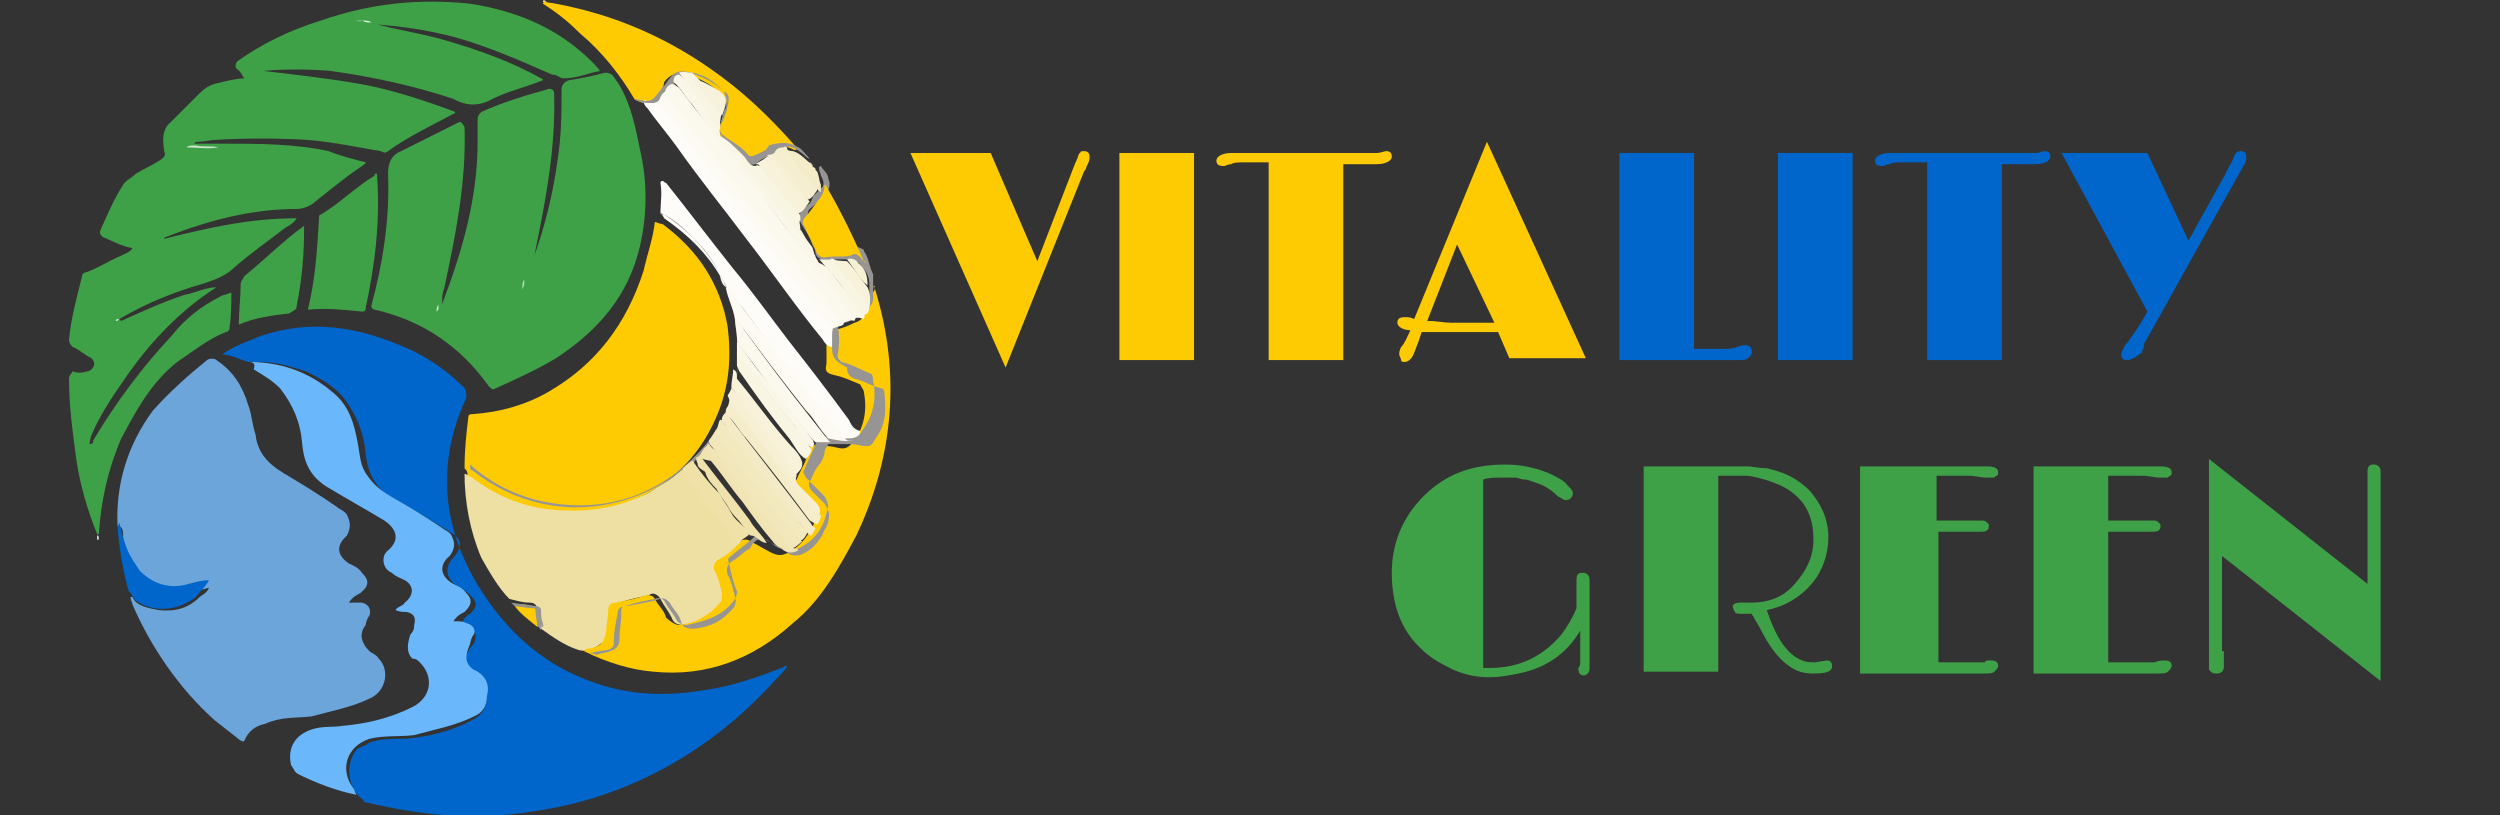 <?xml version="1.0" encoding="utf-8"?>
<!-- Generator: Adobe Illustrator 24.1.1, SVG Export Plug-In . SVG Version: 6.00 Build 0)  -->
<svg version="1.1" id="Layer_2_1_" xmlns="http://www.w3.org/2000/svg" xmlns:xlink="http://www.w3.org/1999/xlink" x="0px" y="0px"
	 viewBox="0 0 134 43.7" style="enable-background:new 0 0 134 43.7;" xml:space="preserve">
<rect x="0" y="0" width="134" height="43.7" fill="#333333" stroke="none"/>
<style type="text/css">
	.st0{fill:#3FA147;}
	.st1{fill:#0066CB;}
	.st2{fill:#6CA5D9;}
	.st3{fill:#FECB03;}
	.st4{fill:#EEDFA3;}
	.st5{fill:#6AB7FC;}
	.st6{fill:#FDFCF9;}
	.st7{fill:#969594;}
	.st8{fill:#FDCB06;}
	.st9{fill:#989693;}
	.st10{fill:#CEE6D0;}
	.st11{fill:#F4F9F5;}
	.st12{fill:#C3E1C5;}
	.st13{fill:#D4EAD6;}
	.st14{fill:#AEACA5;}
	.st15{fill:#A5A39F;}
	.st16{fill:#D0E8D2;}
	.st17{fill:#CDE7CF;}
	.st18{fill:#AAA8A1;}
	.st19{fill:#C9AF4C;}
	.st20{fill:#FEE580;}
	.st21{fill:#A3D2A7;}
	.st22{fill:#EFE1A8;}
	.st23{fill:#FCFAF3;}
	.st24{fill:#FBF8ED;}
	.st25{fill:#FAF7E9;}
	.st26{fill:#F3E9BF;}
	.st27{fill:#F1E4B2;}
	.st28{fill:#F2E7BA;}
	.st29{fill:#F6EED0;}
	.st30{fill:#F8F2DB;}
	.st31{fill:#F9F5E3;}
	.st32{fill:#F5ECCA;}
	.st33{fill:#F4EAC6;}
	.st34{fill:#EFE2AC;}
	.st35{fill:#F7F0D5;}
	.st36{fill:#F4ECC9;}
	.st37{fill:#F6F0D5;}
	.st38{fill:#F1E5B6;}
	.st39{fill:#F7F2DB;}
	.st40{fill:none;}
</style>
<g>
	<path class="st0" d="M19.8,1.2c1.4,0.4,2.9,0.6,4.2,1c1.7,0.5,3.4,1.1,5,2c0,0,0.1,0,0.1,0.1c-1,0.4-1.9,0.6-2.7,1
		c-0.7,0.4-1.4,0.4-2.1,0c-2.1-0.7-4.4-1.2-6.6-1.5c-1.2-0.1-2.4-0.1-3.6,0c1.7,0.2,3.5,0.4,5.2,0.7C21,4.8,22.8,5.4,24.4,6
		c0,0.1-0.1,0.1-0.1,0.1c-1.1,0.6-2.4,1.2-3.5,2c-0.1,0.1-0.2,0.1-0.4,0c-1.2-0.2-2.6-0.5-3.9-0.6c-1.6-0.1-3.4-0.1-5,0
		c-0.2,0-0.6,0.1-0.9,0.1c-0.1,0-0.1,0-0.2,0.1c0.5,0,1,0,1.5,0c1.9,0,3.9,0,5.7,0.4c0.5,0.2,1.2,0.4,2,0.6c0,0.1-0.1,0.1-0.2,0.2
		c-0.9,0.6-1.6,1.2-2.5,1.9c-0.2,0.2-0.6,0.4-1,0.4c-2.4,0-4.7,0.6-7,1.5c0,0-0.1,0-0.1,0.1c2.4-0.6,4.6-1.1,7.1-1.1
		c-0.1,0.2-0.4,0.4-0.6,0.5c-0.9,0.7-1.9,1.4-2.7,2.1c-0.5,0.5-1.1,0.7-1.7,0.9c-1.4,0.4-3,1-4.5,1.9c0,0.1,0,0,0.1,0.1
		c1.1-0.5,2.2-1,3.4-1.4c0.6-0.1,1.1-0.4,1.7-0.4c-1.9,1.2-3.5,2.9-4.7,4.6c-0.7,1-1.4,2-1.9,3.1c-0.1,0.2-0.2,0.5-0.2,0.7
		C5,23.8,5,23.7,5,23.6c1.2-2,2.6-3.9,4.2-5.6c0.7-0.9,1.6-1.6,2.6-2.1c0.1-0.1,0.4-0.1,0.5-0.2h0.1c0,0.6,0,1.2-0.1,1.9
		c0,0.1-0.1,0.2-0.2,0.2c-1,0.4-1.7,1-2.6,1.6c-1.4,1.1-2.2,2.6-3,4.1c-0.7,1.6-1.1,3.4-1.2,5.1c0,0,0,0.1-0.1,0
		c-0.5-1.2-0.9-2.6-1.1-3.9c-0.2-1.5-0.4-2.9-0.4-4.4c0-0.2,0.1-0.2,0.2-0.4c0.2,0.1,0.5,0.1,0.8,0c0.1,0,0.2-0.1,0.2-0.1
		c0.2-0.2,0.2-0.4,0-0.6c-0.4-0.2-0.7-0.5-1-0.6c-0.1-0.1-0.2-0.2-0.2-0.4c0.1-1.1,0.4-2.2,0.7-3.4c0-0.1,0.1-0.2,0.2-0.2
		c0.6-0.2,1.2-0.6,1.9-0.9c0.2-0.1,0.5-0.2,0.6-0.4c-0.6-0.1-1.1-0.4-1.6-0.6c-0.1-0.1-0.2-0.2-0.1-0.4c0.4-0.9,0.7-1.6,1.2-2.4
		c0.1-0.2,0.5-0.4,0.7-0.6c0.5-0.3,1-0.5,1.4-0.8c0.1-0.1,0.2-0.2,0.1-0.4C8.7,7.4,8.7,6.9,9.2,6.5c0.5-0.5,1-1,1.5-1.5
		c0.4-0.4,0.7-0.5,1.2-0.6c0.4-0.1,0.9-0.2,1.2-0.2c-0.1-0.1-0.2-0.4-0.4-0.5c-0.1-0.1-0.1-0.2,0-0.4c1.4-1,2.9-1.7,4.5-2.2
		c2.6-0.9,5.2-1.2,8-0.9c2.6,0.4,5,1.4,6.9,3.5c0,0,0,0.1,0.1,0.1c-0.7,0.1-1.2,0.4-2,0.4C30,4.2,29.9,4,29.6,4
		c-1.6-0.7-3.4-1.5-5.2-2c-1.5-0.4-2.9-0.6-4.4-0.7c-0.1,0-0.4,0-0.5,0s-0.2,0-0.4-0.1l0,0c0.1,0,0.1,0,0.2,0
		C19.5,1.2,19.7,1.2,19.8,1.2z"/>
	<path class="st1" d="M13.3,19.4c-0.4-0.1-0.9-0.4-1.4-0.4c0.7-0.5,1.4-0.7,2.1-1c2.7-0.9,5.2-0.5,7.9,0.7c1.1,0.5,2.1,1.2,3,2.1
		C25,21,25,21.1,25,21.3c-1.9,4.1-1.1,8,1.6,11.5c1.2,1.5,2.6,2.7,4.5,3.5c2.1,0.9,4.2,1.1,6.6,0.7c1.5-0.2,2.9-0.7,4.2-1.2
		c0.1,0,0.1-0.1,0.2-0.1c0,0,0,0,0.1,0c-0.1,0.2-0.4,0.5-0.6,0.7c-3.5,3.9-8,6.4-13.1,7.1c-3,0.5-6,0.2-8.9-0.5
		c-0.1,0-0.1,0-0.1-0.1c-0.9-0.6-1-2-0.4-2.7c0.2-0.2,0.5-0.2,0.7-0.4c0.6-0.2,1.2-0.2,1.9-0.2c1.2-0.1,2.5-0.4,3.6-1
		c0.9-0.4,1-1.4,0.4-2.1c-0.1-0.1-0.2-0.2-0.5-0.4c-0.4-0.2-0.5-0.6-0.2-1c0.1-0.2,0.2-0.4,0.4-0.6c0.2-0.5,0.1-0.7-0.4-0.7h0
		c-0.1,0-0.4,0-0.4-0.1c-0.1-0.1,0.1-0.2,0.2-0.4C25,33,25,33,25.2,32.9c0.4-0.4,0.4-0.6,0-1c-0.2-0.2-0.5-0.4-0.7-0.5
		c-0.6-0.4-0.7-1-0.2-1.5c0.5-0.6,0.5-1-0.2-1.4c-1-0.6-1.9-1.2-2.9-1.7s-1.5-1.4-1.6-2.5s-0.5-2.1-1.2-3c-0.5-0.6-1.2-1-2-1.4
		c-0.7-0.2-1.5-0.5-2.4-0.5C13.6,19.4,13.4,19.4,13.3,19.4z"/>
	<path class="st2" d="M6.3,28.2C6.2,26,6.8,23.9,8.2,22c0.9-1,1.9-1.9,2.9-2.7c0.1-0.1,0.4-0.1,0.5,0c0.9,0.6,1.4,1.4,1.7,2.4
		c0.2,0.5,0.2,1,0.4,1.6c0.1,0.9,0.6,1.5,1.4,2c1,0.6,2,1.2,3,1.9c0.1,0.1,0.4,0.2,0.5,0.4c0.2,0.4,0.2,0.7,0,1.1l-0.1,0.1
		c-0.5,0.5-0.4,1,0.2,1.4c0.2,0.1,0.5,0.2,0.7,0.5c0.4,0.4,0.4,0.7-0.1,1.1c-0.2,0.1-0.4,0.2-0.6,0.5c0.2,0,0.5,0,0.7,0
		c0.4,0.1,0.5,0.4,0.4,0.7c-0.1,0.1-0.2,0.4-0.2,0.5c-0.4,0.5-0.2,1,0.2,1.4c0.1,0.1,0.4,0.2,0.5,0.4c0.6,0.6,0.4,1.7-0.4,2.1
		c-1,0.5-2.1,0.7-3.2,1c-0.9,0.1-1.6,0-2.5,0.4c-0.5,0.1-0.9,0.4-1.1,0.9c-0.1,0.1-0.1,0-0.2,0c-0.5-0.4-0.9-0.7-1.4-1.1
		c-1.9-1.7-3.4-3.9-4.4-6.2C7.1,32.3,7,32.2,7,32c0.1,0,0.1,0,0.1,0c0.2,0.5,0.9,0.6,1.4,0.7c0.9,0.1,1.6-0.1,2.2-0.7
		c0.1-0.1,0.4-0.2,0.5-0.5c-0.4,0.1-0.6,0.2-1,0.2c-1.2,0.2-2.1-0.2-2.9-1.2c-0.4-0.5-0.6-1.1-0.7-1.7C6.6,28.5,6.6,28.2,6.3,28.2z"
		/>
	<path class="st0" d="M28.1,15.1c1-2.4,1.6-4.7,1.9-7.4c0.1-1,0.1-1.9,0.1-2.9c0-0.2,0.1-0.4,0.4-0.5c0.6-0.1,1.2-0.2,1.9-0.4
		c0.2,0,0.2,0,0.4,0.1c0.9,1.1,1.2,2.5,1.5,4c0.4,1.7,0.4,3.5,0,5.2c-0.6,2.6-2.2,4.5-4.5,6c-1,0.6-2.1,1.1-3.2,1.6
		c-0.2,0.1-0.2,0.1-0.4-0.1c-1.5-2.1-3.5-3.5-6.1-4.1c-0.1,0-0.2-0.1-0.2-0.2c0.6-2.2,1-4.6,0.9-7.1c0-0.6,0.2-1,0.7-1.2
		c1-0.5,2-1,3-1.5c0.2-0.1,0.2-0.1,0.4,0.2c0.1,3-0.5,5.9-1.1,8.7c-0.1,0.2-0.1,0.5-0.1,0.7v0.1l0,0c1.1-2.9,1.9-5.7,1.9-8.7
		c0-0.4,0-0.7,0-1.2c0-0.1,0-0.2,0.2-0.4c1.1-0.5,2.4-0.9,3.5-1.2c0.2-0.1,0.4,0,0.4,0.2c0.1,3-0.5,6-1.1,8.9
		c-0.1,0.4-0.2,0.7-0.2,1C28.1,15.1,28.1,15.1,28.1,15.1C28.1,15.3,28,15.3,28.1,15.1C28.1,15.3,28.1,15.3,28.1,15.1z"/>
	<path class="st3" d="M24.9,25.1c0-1,0.1-1.9,0.2-2.7c0-0.2,0.1-0.2,0.2-0.2c1.5-0.1,2.9-0.5,4.1-1.2c2.6-1.5,4.2-3.7,5.1-6.5
		c0.2-0.9,0.5-1.7,0.6-2.6c0.1,0,0.2,0.1,0.4,0.1c1.9,1.4,3.1,3.2,3.5,5.5c0.2,1.6,0.1,3.1-0.5,4.6c-1.2,3-3.5,4.7-6.7,5.4
		c-2.5,0.5-4.7-0.2-6.9-1.7C25.2,25.4,25,25.2,24.9,25.1z"/>
	<path class="st4" d="M30.9,34.8c-0.6-0.2-1.2-0.6-1.9-1.1c-0.1-0.1-0.1-0.2-0.1-0.4s-0.1-0.4-0.1-0.6c0-0.2-0.1-0.4-0.4-0.4
		c-0.4,0-0.7-0.1-1.1-0.2c-0.6-0.6-1.1-1.5-1.5-2.2c-0.6-1.4-0.9-3-0.9-4.5c0.1,0,0.2,0.1,0.4,0.2c1.2,0.9,2.5,1.5,4.1,1.7
		c1.9,0.2,3.6,0,5.4-0.9c0.6-0.4,1.2-0.7,1.7-1.2c0,0,0.1-0.1,0.2-0.1c0.9,1.4,2,2.6,2.9,3.9c0.1,0.1,0.1,0.1,0.1,0.2
		c-0.2,0.4-0.5,0.5-0.9,0.7c-0.4,0.4-0.4,0.4-0.2,0.9c0.1,0.4,0.2,0.7,0.4,1c0.1,0.2,0,0.5-0.1,0.6c-0.6,0.7-1.4,1-2.2,1.1
		c-0.4,0-0.6-0.1-0.7-0.4c-0.2-0.4-0.4-0.6-0.6-1c-0.1-0.2-0.4-0.4-0.6-0.2c-0.5,0.1-1,0.2-1.6,0.4c-0.2,0-0.4,0.2-0.5,0.5
		c0,0.4-0.1,0.9-0.1,1.2c0,0.2-0.1,0.4-0.4,0.5C31.8,34.8,31.4,35,30.9,34.8z"/>
	<path class="st3" d="M46.9,15.5c1.4,4.5,1,9-1,13.2c-0.9,1.7-1.9,3.5-3.4,4.7c-2.1,1.9-4.6,2.9-7.5,2.6c-1.2-0.1-2.5-0.5-3.7-1.1
		c0.1-0.2,0.4-0.1,0.5-0.2c0.5-0.1,0.6-0.4,0.7-0.9c0-0.4,0.1-0.7,0.1-1.1c0-0.2,0.1-0.4,0.4-0.4c0.5-0.1,1.1-0.2,1.6-0.4
		c0.2,0,0.4,0,0.5,0.2c0.2,0.4,0.5,0.6,0.6,1c0.2,0.2,0.5,0.4,0.7,0.4c0.9-0.1,1.6-0.5,2.2-1.2c0.1-0.1,0.1-0.4,0.1-0.5
		c-0.1-0.4-0.2-0.9-0.4-1.2c-0.1-0.2,0-0.5,0.2-0.6c0.4-0.2,0.9-0.6,1.2-1c0.1-0.1,0.4-0.1,0.5,0c0.4,0.2,0.7,0.4,1.1,0.6
		c0.4,0.2,0.6,0.2,1,0c0.7-0.4,1.1-1,1.4-1.7c0.1-0.4,0.1-0.7-0.2-1c-0.2-0.2-0.5-0.5-0.7-0.7c-0.1-0.1-0.2-0.4-0.1-0.5
		c0.2-0.5,0.5-0.9,0.6-1.4c0.1-0.4,0.2-0.5,0.6-0.4c0.4,0,0.6,0,1,0.1s0.6,0,0.9-0.4c0.5-0.7,0.7-1.6,0.5-2.6c0-0.1-0.1-0.2-0.2-0.4
		c-0.5-0.2-0.9-0.4-1.4-0.5c-0.4-0.1-0.5-0.2-0.4-0.6c0-0.4,0-0.9,0-1.2s0-0.5,0.4-0.6s0.7-0.2,1.1-0.4c0.4-0.1,0.6-0.4,0.6-0.9
		C46.7,16,46.7,15.8,46.9,15.5C46.7,15.5,46.9,15.5,46.9,15.5z"/>
	<path class="st5" d="M13.3,19.4c1.7,0,3.2,0.5,4.5,1.6c0.9,0.7,1.2,1.7,1.4,2.9c0.1,0.5,0.1,1.1,0.5,1.6c0.4,0.6,0.9,0.9,1.4,1.2
		c0.9,0.5,1.7,1,2.6,1.6c0.1,0.1,0.4,0.2,0.5,0.4c0.2,0.4,0.2,0.7-0.1,1.1c-0.6,0.5-0.5,1.1,0.2,1.5c0.2,0.1,0.5,0.2,0.7,0.5
		c0.4,0.4,0.2,0.7-0.1,1c-0.2,0.1-0.4,0.2-0.6,0.5c0.4,0,0.5,0,0.7,0.1c0.4,0.1,0.5,0.4,0.4,0.6c-0.1,0.1-0.2,0.4-0.2,0.5
		c-0.2,0.5-0.4,1,0.2,1.4c0.5,0.2,0.9,0.7,0.7,1.4c0,0.5-0.2,0.9-0.7,1.1c-1,0.5-2.1,0.7-3.2,1c-0.7,0.1-1.6,0-2.4,0.2
		c-1.2,0.4-1.6,1.6-0.9,2.6c0.1,0.1,0.1,0.2,0.2,0.4c-1-0.2-2.1-0.6-3.1-1.1c-0.2-0.1-0.2-0.2-0.4-0.5c-0.2-0.9,0.2-1.6,1.1-1.9
		c0.6-0.2,1.1-0.1,1.7-0.2c1.2-0.1,2.5-0.4,3.7-1c1-0.5,1.2-1.6,0.4-2.4c-0.1-0.1-0.2-0.2-0.4-0.2C21.8,35,21.8,34.6,22,34
		c0.1-0.1,0.2-0.2,0.2-0.5c0.1-0.4,0-0.6-0.4-0.7c-0.2,0-0.4,0-0.6-0.1c0.1-0.2,0.4-0.2,0.5-0.4c0.5-0.4,0.5-0.9,0-1.2
		c-0.2-0.1-0.5-0.2-0.7-0.4c-0.5-0.2-0.6-0.9-0.2-1.2c0.7-0.6,0.4-1.2-0.2-1.6c-1-0.6-1.9-1.1-2.9-1.7c-0.9-0.5-1.4-1.2-1.5-2.4
		s-0.5-2.1-1.2-3c-0.4-0.4-0.9-0.7-1.4-1C13.7,19.5,13.6,19.4,13.3,19.4z"/>
	<path class="st3" d="M34,5.3c-0.7-1.2-1.7-2.5-2.9-3.5c-0.6-0.6-1.2-1.1-2-1.6c0,0,0-0.1,0.1-0.1c3.2,0.5,6.2,1.7,8.9,3.6
		c1.6,1.1,3.1,2.5,4.5,4.1c0.1,0.1,0.1,0.1,0.1,0.2c-0.1,0.1-0.2,0-0.2,0c-0.4-0.2-0.6-0.1-1,0c-0.2,0.2-0.6,0.4-0.9,0.5
		c-0.2,0.1-0.4,0.1-0.6,0c-0.4-0.4-0.9-0.7-1.4-1c-0.2-0.1-0.2-0.4-0.1-0.5c0.1-0.4,0.2-0.6,0.4-1C39,5.7,39,5.3,38.6,5
		c-0.5-0.5-1.2-0.9-2-1c-0.4-0.1-0.7,0-1,0.4c0,0.1-0.1,0.4-0.2,0.6C35,5.5,34.6,5.7,34,5.3C34.1,5.3,34.1,5.3,34,5.3z"/>
	<path class="st0" d="M20.2,9.3c0.2,2.5-0.1,4.9-0.6,7.2c0,0.1,0,0.2-0.2,0.2c-1-0.1-1.9-0.2-2.9-0.1c0.4-1.6,0.5-3.2,0.6-4.9
		c0-0.1,0-0.2,0.1-0.2c1-0.6,1.9-1.5,2.9-2.1C20,9.3,20.2,9.3,20.2,9.3z"/>
	<path class="st6" d="M35.4,11.4c0-0.5,0.1-1,0-1.6c0-0.1,0.1-0.1,0.1-0.1c0.1,0,0.1,0.1,0.2,0.1c1.2,1.5,2.4,3.1,3.6,4.6
		c1,1.2,2,2.6,3,3.9c1.1,1.4,2.1,2.7,3.2,4.2c0.1,0.2,0.2,0.5,0.6,0.6c0,0.2-0.1,0.4-0.4,0.5c-0.2,0.1-0.5,0-0.7-0.2
		c-1.7-2.2-3.5-4.6-5.2-6.9c-0.4-0.4-0.6-0.9-1-1.2c-0.1-0.1-0.2-0.4-0.2-0.5c-0.7-1.2-1.7-2.2-3-3.1C35.6,11.7,35.5,11.5,35.4,11.4
		z"/>
	<path class="st6" d="M44.6,18.6c-0.2,0-0.4-0.2-0.5-0.4c-1.4-1.7-2.7-3.6-4.1-5.4c-1.2-1.6-2.5-3.2-3.7-4.9
		c-0.5-0.7-1.1-1.4-1.6-2.1c-0.1-0.1-0.2-0.2-0.2-0.4c0,0,0.1-0.1,0.1,0c0.2,0.1,0.5,0,0.6-0.1c0.5,0.4,0.9,0.9,1.2,1.4
		c2.7,3.5,5.4,7,8.1,10.5c0.1,0.1,0.2,0.2,0.2,0.4c0,0.2,0,0.5,0,0.7C44.7,18.4,44.7,18.5,44.6,18.6z"/>
	<path class="st0" d="M12.8,17.4c0-0.7,0.1-1.5,0.1-2.2c0-0.1,0.1-0.2,0.2-0.4c1.1-0.9,2.1-1.9,3.2-2.7c0,0,0,0,0,0.1
		c0,1.4-0.1,2.7-0.4,4.2c0,0.2-0.1,0.2-0.4,0.4C14.7,16.9,13.7,17,12.8,17.4z"/>
	<path class="st7" d="M44.6,18.6c0-0.2,0-0.4,0-0.6c0-0.1,0-0.4,0.1-0.5s0.4-0.1,0.5-0.2c0.2,0,0.4-0.1,0.5-0.2
		c0.1,0,0.4-0.1,0.5-0.2c0.2-0.1,0.4-0.2,0.4-0.5c0-0.4,0-0.7,0-1.1c0-0.4-0.1-0.7-0.4-1c-0.1-0.2-0.4-0.4-0.6-0.4
		c-0.2,0-0.6,0-0.9,0s-0.4,0-0.6,0c-0.2,0-0.4-0.2-0.4-0.4s-0.1-0.2-0.2-0.5c-0.1-0.4-0.4-0.7-0.6-1.1c-0.1-0.1-0.1-0.2,0-0.5
		c0.1-0.2,0.4-0.4,0.5-0.5s0.1-0.2,0.2-0.4c0.1-0.1,0.4-0.4,0.5-0.5c0.1-0.2,0-0.4-0.1-0.6c0-0.1-0.1-0.2-0.1-0.4c0,0,0-0.1,0.1-0.1
		c0.1,0.2,0.4,0.4,0.4,0.7c0.1,0.2,0.1,0.5-0.1,0.7c-0.2,0.2-0.5,0.6-0.9,0.9c-0.1,0.1-0.1,0.2-0.1,0.5c0.2,0.5,0.5,0.9,0.6,1.4
		c0.1,0.2,0.2,0.2,0.4,0.2c0.5-0.1,0.9,0,1.4-0.1c0.2,0,0.5,0.1,0.6,0.2c0,0.1,0.1,0.2,0.1,0.2c0.2,0.4,0.2,0.7,0.4,1.1
		c0,0.1,0,0.2,0,0.2c0,0.4,0,0.7,0,1.1c0,0.2-0.1,0.4-0.2,0.4c-0.5,0.2-1,0.4-1.5,0.6c-0.1,0.1-0.2,0.1-0.2,0.4
		c0.1,0.5,0.1,1.1,0,1.6c0,0.2,0,0.2,0.2,0.4c0.5,0.1,1,0.4,1.5,0.6c0.1,0,0.2,0.1,0.2,0.4c0.2,1,0,1.9-0.6,2.7
		c-0.2,0.4-0.5,0.4-0.9,0.4s-0.7-0.1-1.1-0.1c-0.1,0-0.2,0-0.4,0.2c-0.2,0.5-0.5,1.1-0.7,1.6c-0.1,0.1,0,0.2,0.1,0.4
		c0.2,0.2,0.6,0.6,0.9,0.9c0.2,0.2,0.4,0.6,0.2,1c-0.2,0.9-0.7,1.5-1.5,1.9c-0.4,0.1-0.6,0.2-0.9,0c-0.4-0.2-0.7-0.4-1.1-0.6
		c-0.1-0.1-0.2-0.1-0.4,0c-0.4,0.4-0.9,0.7-1.2,1C39,29.9,39,30,39.1,30.3c0.1,0.5,0.2,0.9,0.4,1.4c0,0.1,0,0.2-0.1,0.4
		c-0.6,0.9-1.6,1.2-2.6,1.4c-0.2,0-0.4-0.1-0.5-0.2c-0.2-0.4-0.5-0.7-0.7-1.1c-0.1-0.1-0.2-0.2-0.5-0.1c-0.5,0.1-1.1,0.2-1.6,0.4
		c-0.2,0-0.2,0.1-0.2,0.4c0,0.5-0.1,0.9-0.1,1.4c0,0.2-0.1,0.5-0.5,0.6C32.5,35,32.2,35,32,35.1c-0.1,0-0.2-0.1-0.4-0.1
		c0.4-0.1,0.7-0.1,1.1-0.2c0.1-0.1,0.2-0.1,0.2-0.4c0-0.5,0.1-1,0.2-1.5c0-0.2,0.1-0.4,0.4-0.4c0.6-0.1,1.2-0.2,1.9-0.4
		c0.2-0.1,0.4,0.1,0.5,0.2c0.2,0.4,0.5,0.6,0.6,1s0.4,0.4,0.7,0.4c0.9-0.1,1.5-0.4,2.1-1.1c0.1-0.1,0.2-0.4,0.1-0.6
		c-0.1-0.4-0.2-0.9-0.4-1.2c-0.1-0.4,0-0.5,0.2-0.7c0.4-0.2,0.6-0.5,1-0.7c0.1-0.2,0.2-0.4,0.5-0.5c0.4-0.1,0.6,0.2,0.9,0.4
		c0.2,0.1,0.5,0.2,0.7,0.4c0.2,0.1,0.5,0.1,0.7,0s0.4-0.2,0.6-0.4c0.1-0.1,0.2-0.2,0.4-0.5c0.1-0.1,0.1-0.2,0.2-0.4
		c0.1-0.1,0.2-0.4,0.2-0.5c0.1-0.4,0-0.6-0.2-0.9c-0.2-0.2-0.5-0.5-0.7-0.7c-0.1-0.1-0.2-0.4-0.1-0.5c0.1-0.1,0.1-0.2,0.2-0.4
		c0.1-0.2,0.2-0.4,0.4-0.6c0.1-0.2,0.2-0.4,0.2-0.6c0-0.1,0.1-0.2,0.2-0.4h0.1c0.1,0,0.2,0,0.4,0c0.1,0,0.2,0,0.4,0s0.6,0,0.9,0.1
		c0.1,0,0.2,0,0.4,0c0.2-0.1,0.2-0.2,0.4-0.5c0.5-0.7,0.5-1.5,0.4-2.4c0-0.1-0.1-0.2-0.2-0.2c-0.5-0.1-0.9-0.4-1.4-0.5
		c-0.2-0.1-0.4-0.2-0.4-0.6C44.6,19.3,44.6,19,44.6,18.6z"/>
	<path class="st3" d="M46.4,14.1c-0.1-0.1-0.1-0.1-0.2-0.2c-0.1-0.2-0.4-0.4-0.6-0.2c-0.5,0.1-0.9,0-1.4,0.1c-0.1,0-0.2,0-0.4-0.2
		c-0.2-0.5-0.5-1-0.7-1.5c-0.1-0.1-0.1-0.2,0-0.4c0.2-0.2,0.5-0.6,0.7-0.9c0.2-0.2,0.4-0.5,0.4-0.9c0.1,0,0.1,0.1,0.1,0.1
		c0.7,1.2,1.4,2.6,2,4C46.4,14,46.4,14,46.4,14.1z"/>
	<path class="st1" d="M6.3,28.2c0,0,0.1-0.1,0.1-0.2c0.1,0.5,0.2,0.9,0.4,1.4c0.2,0.5,0.5,0.9,0.7,1.2c0.7,0.7,1.6,1,2.6,0.7
		c0.4-0.1,0.7-0.2,1.1-0.2c-0.2,0.4-0.5,0.6-0.7,0.9c-0.9,0.7-2.2,0.9-3.2,0.2c-0.2-0.1-0.2-0.4-0.4-0.5C6.6,30.6,6.4,29.5,6.3,28.2
		z"/>
	<path class="st7" d="M35.4,11.4c0.9,0.4,1.5,1.1,2.1,1.7c0.6,0.6,1,1.4,1.4,2.2c0.2,0.4,0.4,0.9,0.5,1.2c0,0.1,0.1,0.4,0.1,0.5
		c0.1,0.4,0.1,0.7,0.1,1s0,0.5,0,0.7s0,0.5,0,0.7c-0.1,0.4-0.1,0.7-0.1,1c0,0.1-0.1,0.2-0.1,0.4c-0.1,0.2-0.1,0.5-0.2,0.7
		c0,0.1-0.1,0.2-0.1,0.4C39,22,39,22.1,38.9,22.3c-0.1,0.1-0.1,0.4-0.2,0.5c-0.1,0.2-0.2,0.4-0.4,0.6c0,0.1-0.1,0.1-0.1,0.2
		c-0.1,0.1-0.2,0.4-0.4,0.5c-0.1,0.1-0.2,0.2-0.4,0.4c-0.1,0.1-0.2,0.4-0.5,0.4c-1,0.9-2.1,1.5-3.4,1.9c-3,0.9-5.9,0.2-8.2-1.6
		c0,0-0.1,0-0.1-0.1s0-0.1,0-0.2c1.1,1,2.5,1.7,4,2c2.6,0.5,5,0,7.1-1.6c2.4-1.9,3.5-4.2,3.2-7.2c-0.2-2.9-1.5-5-3.9-6.6
		C35.4,11.5,35.4,11.5,35.4,11.4z"/>
	<path class="st7" d="M35.3,5.4c-0.2,0.2-0.5,0.1-0.9,0.1C34.3,5.4,34,5.4,34,5.3c0.9,0.2,0.9,0.2,1.5-0.6c0,0,0-0.1,0.1-0.1
		c0.5-0.7,0.6-0.9,1.5-0.7c0.7,0.1,1.2,0.5,1.7,1C39.1,5,39.1,5.3,39,5.7c-0.1,0.4-0.2,0.7-0.4,1.1c-0.1,0.1,0,0.2,0.1,0.4
		c0.5,0.4,1,0.6,1.4,1.1c0.1,0.1,0.2,0.1,0.4,0s0.6-0.2,0.7-0.5c0.6-0.2,1.1-0.2,1.6,0.1C43,8,43.2,8.3,43.4,8.5l0,0l0,0
		c-0.1,0-0.2-0.1-0.2-0.1C43,8.2,42.7,8,42.5,7.9c-0.1,0-0.2-0.1-0.4,0S41.9,8,41.6,8.2c-0.1,0.1-0.2,0.1-0.5,0.2
		c-0.2,0.1-0.4,0.2-0.6,0.4c-0.4,0.1-0.5-0.1-0.7-0.4c0,0,0,0,0-0.1c-0.1-0.1-0.1-0.1-0.2-0.2c-0.4-0.2-0.7-0.5-1-0.9
		c0-0.1,0-0.2,0-0.4c0,0,0,0,0-0.1c0.1-0.2,0.1-0.5,0.2-0.7c0-0.1,0.1-0.2,0.1-0.2c0.1-0.4,0-0.6-0.1-0.9c-0.4-0.4-1-0.7-1.5-0.9
		c-0.2,0-0.5-0.1-0.7,0c-0.2,0-0.2,0.2-0.4,0.4c-0.1,0.1-0.2,0.4-0.4,0.5C35.5,5.2,35.5,5.3,35.3,5.4z"/>
	<path class="st8" d="M28.8,33.6c-0.5-0.4-0.9-0.7-1.2-1.1c0.1-0.1,0.2-0.1,0.4-0.1c0.1,0,0.2,0,0.5,0.1
		C28.8,32.5,29,33.1,28.8,33.6z"/>
	<path class="st9" d="M28.8,33.6c0-0.2-0.1-0.6-0.1-0.9c0-0.1-0.1-0.1-0.1-0.1c-0.4,0-0.7-0.1-1-0.1c-0.1-0.1-0.1-0.1-0.2-0.2
		c0.5,0.1,0.9,0.1,1.4,0.2c0.1,0,0.2,0.1,0.2,0.2c0,0.2,0,0.5,0.1,0.7c0,0.1,0.1,0.2-0.1,0.2C28.9,33.6,28.8,33.6,28.8,33.6z"/>
	<path class="st10" d="M11.7,7.9c-0.6,0.1-1.1,0-1.7,0c0.1-0.1,0.2-0.1,0.5-0.1C10.9,7.9,11.3,7.8,11.7,7.9z"/>
	<path class="st11" d="M19.8,1.2c-0.1,0-0.2,0-0.4-0.1c0,0,0-0.1,0,0c0.1,0,0.4,0,0.5,0.1H19.8z"/>
	<path class="st12" d="M28.1,15.1c0,0.1,0,0.2-0.1,0.4c0-0.2,0-0.4,0.1-0.5C28.1,15.1,28.1,15.1,28.1,15.1z"/>
	<path class="st13" d="M23.5,16.5c0,0.1,0,0.1-0.1,0.2c0-0.1,0-0.2,0.1-0.4C23.5,16.5,23.5,16.5,23.5,16.5z"/>
	<path class="st14" d="M43.7,9.2L43.7,9.2c-0.2,0-0.2-0.1-0.2-0.1s0,0,0-0.1C43.6,8.9,43.7,9,43.7,9.2z"/>
	<path class="st15" d="M43.6,8.9L43.6,8.9c-0.1,0.1-0.2,0-0.2-0.1c0,0,0,0,0-0.1C43.5,8.7,43.5,8.8,43.6,8.9z"/>
	<path class="st16" d="M6.4,17.1c-0.1,0.1-0.1,0.1-0.2,0.1C6.2,17.1,6.3,17.1,6.4,17.1L6.4,17.1z"/>
	<path class="st17" d="M5.2,28.7C5.2,28.7,5.3,28.7,5.2,28.7c0.1,0,0.1,0.1,0.1,0.2C5.2,29,5.2,28.9,5.2,28.7z"/>
	<path class="st18" d="M28.9,33.6c0.1,0,0.1-0.1,0.1-0.2c0.1,0.1,0,0.2,0,0.4C29,33.7,28.9,33.7,28.9,33.6z"/>
	<path class="st19" d="M46.9,15.5c-0.1-0.1,0-0.1,0-0.2C46.7,15.4,46.9,15.4,46.9,15.5L46.9,15.5z"/>
	<path class="st20" d="M29.3,0.1L29.3,0.1c-0.1,0-0.2,0-0.2,0C29.1-0.1,29.3,0.1,29.3,0.1z"/>
	<path class="st21" d="M19.4,1.1C19.4,1.1,19.4,1.2,19.4,1.1c-0.1,0.1-0.2,0-0.4,0C19.2,1.1,19.3,1.1,19.4,1.1z"/>
	<path class="st22" d="M36.6,25.1c0.1-0.1,0.2-0.2,0.5-0.4c0,0,0.1,0,0.1,0.1c0.4,0.6,0.9,1.2,1.4,1.7c0.2,0.4,0.4,0.6,0.6,1
		c0.2,0.4,0.6,0.6,0.9,1c0,0.1,0.1,0.1,0,0.2s-0.4,0.2-0.5,0.5c-0.6-0.7-1.1-1.4-1.7-2.1c-0.4-0.5-0.7-1-1.2-1.5
		C36.7,25.5,36.6,25.4,36.6,25.1z"/>
	<path class="st23" d="M39.4,17.1c-0.1-0.6-0.4-1.1-0.5-1.7c0.4,0.1,0.5,0.5,0.6,0.7c1.2,1.6,2.6,3.4,3.9,5c0.6,0.7,1.2,1.6,1.9,2.4
		c0.1,0.2,0.4,0.1,0.5,0.1c-0.5,0.1-0.9,0-1.4-0.1c-0.5-0.5-0.7-1-1.2-1.5c-1.2-1.5-2.4-3.1-3.6-4.7C39.5,17.4,39.5,17.3,39.4,17.1z
		"/>
	<path class="st23" d="M35.3,5.4c0.1-0.1,0.1-0.4,0.4-0.5C35.9,4.8,35.9,5,36,5.2c0.9,1.1,1.6,2.1,2.5,3.2c2,2.5,3.9,5.1,5.9,7.6
		c0.2,0.4,0.5,0.6,0.7,1c0.1,0.1,0.2,0.2,0.1,0.4c-0.1,0.1-0.4,0.1-0.5,0.2c-0.4-0.2-0.5-0.6-0.9-1c-1.2-1.5-2.5-3.1-3.6-4.7
		c-1-1.2-2-2.6-3-3.9c-0.6-0.7-1.1-1.5-1.7-2.2C35.4,5.7,35.3,5.5,35.3,5.4z"/>
	<path class="st24" d="M45.1,17.3c0-0.1,0-0.2-0.1-0.2c-1.5-1.9-3-3.9-4.5-5.7c-1.3-1.7-2.5-3.4-3.8-5c-0.4-0.4-0.6-0.9-1-1.2
		c0-0.1-0.1-0.2-0.1-0.2c0.1-0.2,0.1-0.4,0.4-0.5c0.2,0,0.2,0.1,0.4,0.2c1.4,1.9,2.9,3.6,4.2,5.5c1.6,2.1,3.2,4.2,5,6.4
		c0.1,0.1,0.4,0.2,0.2,0.6C45.5,17.1,45.4,17.3,45.1,17.3z"/>
	<path class="st25" d="M45.7,17.1c-0.1-0.5-0.5-0.7-0.7-1.1c-0.9-1.1-1.7-2.2-2.6-3.4c-1-1.4-2.1-2.6-3.1-4c-0.7-1-1.5-2-2.2-3
		c-0.4-0.4-0.6-0.9-1-1.2c0-0.1,0-0.4,0.3-0.4c0.2,0.1,0.4,0.4,0.6,0.6c0.5,0.6,1,1.2,1.5,1.9c0.1,0.1,0.1,0.1,0.1,0.4l0,0
		c-0.1,0.1,0,0.2,0,0.4c0.4,0.2,0.7,0.5,1.1,0.9c0.1,0.1,0.1,0.1,0.2,0.2l0,0c0.4,0.6,0.9,1.1,1.2,1.7c0.7,1,1.6,2,2.4,3.1
		c0.1,0.1,0.1,0.4,0.2,0.5c0,0.1,0.1,0.2,0.2,0.4c0.1,0,0.2,0.1,0.4,0.2c0.6,0.7,1.2,1.6,1.9,2.4c0.1,0.1,0.2,0.2,0.1,0.4
		C46,17,45.9,17,45.7,17.1z"/>
	<path class="st26" d="M38.4,23c0.1-0.1,0.1-0.4,0.2-0.5c0.1,0,0.2,0.1,0.2,0.2c1.4,1.7,2.7,3.5,4,5.2c0.1,0.2,0.4,0.5,0.5,0.6
		c-0.1,0.2-0.2,0.4-0.4,0.5s-0.2,0-0.4-0.1c-0.6-0.7-1.2-1.6-1.9-2.4c-0.7-1-1.5-2-2.4-3C38.4,23.4,38.2,23.3,38.4,23z"/>
	<path class="st27" d="M37.5,24.4c0.1-0.1,0.2-0.4,0.4-0.5c0.2,0,0.2,0.1,0.4,0.2c1.4,1.7,2.6,3.4,4,5.1c0.1,0.1,0.1,0.2,0.4,0.2
		c0,0,0,0,0.1,0.1c-0.2,0.1-0.5,0.2-0.7,0c-0.2-0.1-0.5-0.2-0.7-0.5c-0.6-0.7-1.1-1.4-1.6-2.1c-0.6-0.7-1.1-1.5-1.7-2.2
		C37.5,24.6,37.4,24.5,37.5,24.4z"/>
	<path class="st24" d="M39.4,17.1c0.2,0.1,0.4,0.4,0.5,0.6c1.1,1.5,2.2,3,3.4,4.5c0.4,0.5,0.7,0.9,1.1,1.4l0.1,0.1
		c-0.1,0-0.2,0-0.4,0c-0.1,0-0.2,0-0.4,0l0,0c-0.4-0.4-0.6-0.7-1-1.2c-1-1.2-2-2.6-3-3.9c-0.1-0.1-0.2-0.2-0.2-0.5
		C39.5,17.8,39.4,17.5,39.4,17.1z"/>
	<path class="st28" d="M38.4,23c0,0.1,0,0.2,0.1,0.4c1.1,1.5,2.2,2.9,3.4,4.4c0.2,0.4,0.6,0.7,0.9,1.1C42.9,29,42.9,29,43,29
		c-0.1,0.1-0.4,0.4-0.6,0.4l0,0c-0.1,0-0.2-0.1-0.2-0.2c-1.4-1.7-2.7-3.5-4-5.2c-0.1-0.1-0.2-0.2-0.2-0.4
		C38.1,23.5,38.2,23.3,38.4,23z"/>
	<path class="st29" d="M39,21.8c0.1-0.2,0.1-0.5,0.2-0.7c0.4,0.4,0.6,0.9,1,1.2c0.7,1,1.6,2,2.4,3c0.1,0.1,0.1,0.1,0.1,0.2
		c-0.1,0.2,0,0.4,0.1,0.5c0.2,0.2,0.6,0.6,0.9,0.9c0.2,0.2,0.4,0.5,0.1,0.9c-0.2,0.1-0.2,0-0.4-0.1c-0.6-0.9-1.4-1.7-2-2.6
		c-0.7-1-1.5-1.9-2.2-2.9C39.1,22,39,21.9,39,21.8z"/>
	<path class="st30" d="M39.2,20.8c0-0.4,0.1-0.7,0.1-1c0.2,0.1,0.2,0.2,0.2,0.5c1,1.2,1.9,2.5,2.9,3.6c0.2,0.2,0.5,0.5,0.6,0.9
		c0,0.2,0,0.3-0.3,0.6c-0.2,0.1-0.2-0.1-0.4-0.2c-1-1.2-1.9-2.4-2.9-3.6C39.6,21.1,39.4,21,39.2,20.8z"/>
	<path class="st31" d="M43.2,24.6c-0.4-0.2-0.6-0.7-0.9-1.1c-0.9-1.1-1.7-2.2-2.6-3.5c-0.1-0.1-0.1-0.2-0.2-0.4c0-0.2,0-0.5,0-0.7
		c0.2,0,0.2,0.2,0.4,0.4c0.7,1,1.5,2,2.2,2.9c0.5,0.6,1,1.2,1.4,1.9C43.5,24.2,43.4,24.4,43.2,24.6z"/>
	<path class="st32" d="M39,21.8c0.1,0,0.2,0.1,0.4,0.2c1.4,1.7,2.6,3.5,4,5.1c0.1,0.2,0.2,0.5,0.6,0.5c0,0.2-0.1,0.4-0.2,0.5
		c-0.1,0-0.2-0.1-0.4-0.2c-1.1-1.5-2.2-2.9-3.4-4.4c-0.4-0.4-0.6-0.9-1-1.2c-0.1-0.1-0.1-0.1-0.1-0.2C38.9,22,38.9,21.9,39,21.8z"/>
	<path class="st25" d="M43.5,24c-0.5-0.4-0.7-1-1.1-1.4c-1-1.2-1.9-2.5-2.9-3.6c0-0.2,0-0.5,0-0.7c0.4,0.5,0.7,1,1.1,1.5
		c1,1.2,2,2.5,2.9,3.7c0.1,0.1,0.1,0.1,0.1,0.2C43.7,23.8,43.6,23.9,43.5,24z"/>
	<path class="st33" d="M38.9,22.1c1.5,2,3.1,4,4.6,6c0,0.1,0.1,0.1,0.2,0.2c0,0.1-0.1,0.2-0.2,0.4c-0.2,0-0.4-0.4-0.5-0.5
		c-1.2-1.5-2.4-3-3.5-4.5c-0.2-0.4-0.5-0.6-0.7-1C38.6,22.5,38.7,22.3,38.9,22.1z"/>
	<path class="st34" d="M37.5,24.4c0.9,1.2,1.9,2.4,2.7,3.5c0.2,0.4,0.6,0.7,0.9,1.2c-0.4,0-0.5-0.4-0.9-0.4
		c-0.2-0.2-0.4-0.6-0.7-0.9c-0.1-0.1-0.2-0.2-0.4-0.5c-0.2-0.4-0.5-0.7-0.7-1.1c-0.2-0.2-0.5-0.5-0.6-0.9c-0.1-0.1-0.4-0.2-0.4-0.4
		c0-0.1-0.1-0.2-0.1-0.4C37.2,24.6,37.4,24.5,37.5,24.4z"/>
	<path class="st31" d="M43.4,13.2c-0.2-0.1-0.4-0.5-0.6-0.7c-1-1.2-1.9-2.5-2.9-3.7c-0.1-0.1-0.2-0.2-0.1-0.4
		c0.2,0.2,0.4,0.5,0.7,0.5c0.1-0.1,0.2,0,0.4,0.1c0.6,0.7,1.2,1.6,1.9,2.4c0.1,0.1,0.1,0.2,0.1,0.4c-0.1,0.1,0,0.2,0,0.5
		C43,12.4,43.2,12.8,43.4,13.2z"/>
	<path class="st30" d="M42.7,11.5c-0.2-0.5-0.6-0.9-0.9-1.2c-0.4-0.5-0.7-1-1.1-1.4c0-0.1-0.1-0.1-0.2-0.1c0.1-0.1,0.4-0.2,0.6-0.4
		c0.2-0.1,0.2,0.1,0.4,0.1c0.6,0.7,1.1,1.5,1.7,2.2c0,0.1,0.1,0.1,0.1,0.2C43.1,11.3,42.9,11.4,42.7,11.5z"/>
	<path class="st29" d="M41.5,8.2C41.6,8,41.7,7.9,42,7.9c0.1-0.1,0.2,0,0.2,0.1c0.5,0.7,1.1,1.5,1.6,2.1c0,0,0,0,0,0.1
		c-0.1,0.1-0.2,0.4-0.5,0.5c-0.1,0-0.2-0.1-0.2-0.1c-0.5-0.7-1.1-1.4-1.6-2.1C41.5,8.4,41.4,8.3,41.5,8.2z"/>
	<path class="st35" d="M39.2,20.8c0.5,0.4,0.7,1,1.1,1.4c0.7,1,1.5,2,2.2,3c0,0.1,0.1,0.1,0.2,0.1c0,0.1-0.1,0.2-0.2,0.4
		c-0.5-0.5-1-1.1-1.4-1.7c-0.6-0.7-1.2-1.6-1.9-2.4c-0.1-0.1-0.1-0.2-0.2-0.4C39.2,20.9,39.2,20.8,39.2,20.8z"/>
	<path class="st31" d="M46.1,16.9c-0.1-0.4-0.5-0.7-0.7-1.1C45,15.1,44.5,14.6,44,14l-0.1-0.1c0.2,0,0.4,0,0.6,0
		c0.1-0.1,0.2,0,0.4,0.1c0.5,0.7,1.1,1.4,1.6,2.1c0,0.1,0.1,0.1,0.1,0.2C46.6,16.8,46.5,16.9,46.1,16.9z"/>
	<path class="st30" d="M46.6,16.4c-0.5-0.6-0.9-1.1-1.4-1.7c-0.1-0.2-0.4-0.4-0.5-0.6c0-0.1-0.1-0.1-0.2-0.1c0.2-0.1,0.6,0,0.9,0
		c0.4,0.4,0.7,0.9,1.1,1.4C46.6,15.6,46.7,16,46.6,16.4z"/>
	<path class="st36" d="M44,10.3c-0.2-0.1-0.4-0.4-0.6-0.6c-0.4-0.5-0.9-1-1.2-1.6c0-0.1-0.1,0-0.1,0c0.1-0.1,0.2,0,0.4,0
		c0.4,0.1,0.7,0.5,1,0.7c0,0.1,0.1,0.2,0.2,0.2c0,0.1,0,0.1,0.1,0.2c0.1,0.2,0.1,0.5,0.2,0.7C44,10,44,10.2,44,10.3z"/>
	<path class="st35" d="M41.5,8.2c0.1,0.4,0.5,0.7,0.7,1c0.4,0.5,0.7,1.1,1.2,1.6c-0.1,0.1-0.1,0.2-0.2,0.2c-0.2-0.5-0.6-0.9-0.9-1.2
		S41.9,9,41.5,8.7c-0.1-0.1-0.2-0.2-0.4-0.4C41.2,8.3,41.4,8.3,41.5,8.2z"/>
	<path class="st37" d="M46.5,15.3c-0.5-0.4-0.7-0.9-1.1-1.4c0.2-0.1,0.5,0,0.6,0.2C46.4,14.4,46.5,14.8,46.5,15.3z"/>
	<path class="st25" d="M43.9,23.6c0.1-0.1,0.2-0.1,0.4,0C44,23.6,43.9,23.6,43.9,23.6z"/>
	<path class="st38" d="M38,23.8c0.9,1.2,1.9,2.4,2.7,3.6c0.6,0.7,1.1,1.5,1.7,2.2c-0.1,0-0.2,0-0.4-0.1c-0.6-0.9-1.4-1.7-2-2.6
		s-1.3-1.9-2-2.8L37.9,24C37.9,23.8,37.9,23.8,38,23.8z"/>
	<path class="st31" d="M38.5,6.9c-0.2-0.4-0.5-0.7-0.7-1.1c-0.5-0.6-0.9-1.2-1.4-1.9c0.2-0.1,0.5,0,0.7,0c0.1,0.1,0.2,0.2,0.4,0.4
		c0.4,0.5,0.9,1.1,1.2,1.6C38.6,6.4,38.6,6.7,38.5,6.9z"/>
	<path class="st39" d="M38.7,6.2c-0.5-0.4-0.7-1-1.1-1.4c-0.1-0.2-0.4-0.4-0.5-0.6c0.5,0.1,1,0.4,1.5,0.7C39,5.3,39,5.4,38.7,6.2z"
		/>
	<path class="st31" d="M39.7,8.4c-0.1,0-0.2-0.1-0.2-0.2C39.6,8.2,39.7,8.3,39.7,8.4z"/>
	<path class="st31" d="M38.4,7.3c-0.1-0.1-0.1-0.2,0-0.4C38.5,7,38.5,7.2,38.4,7.3z"/>
</g>
<rect x="42.5" y="6.7" class="st40" width="88.9" height="30.4"/>
<path class="st3" d="M58.1,8.1c0.2,0,0.3,0.1,0.3,0.3c0,0.1,0,0.2-0.1,0.4s-0.1,0.3-0.2,0.4l-4.2,10.5L48.8,8.2h4.3l2.5,5.8l1.7-4.4
	c0.2-0.5,0.3-0.8,0.4-1c0.1-0.2,0.1-0.4,0.2-0.4C57.9,8.1,58,8.1,58.1,8.1z"/>
<path class="st3" d="M60,8.2h4v11.1h-4V8.2z"/>
<path class="st3" d="M74.6,8.4c0,0.2-0.3,0.4-0.8,0.4H72v10.5h-4V8.7h-1.2c-0.4,0-0.7,0-0.8,0.1c-0.2,0-0.3,0.1-0.4,0.1
	c-0.3,0-0.4-0.1-0.4-0.3c0-0.2,0.3-0.4,0.8-0.4h7c0.4,0,0.6,0,0.8,0c0.2,0,0.4-0.1,0.5-0.1C74.5,8.1,74.6,8.2,74.6,8.4z"/>
<path class="st3" d="M78.2,17.8c-1,0-1.6,0-2,0L76,18.4c-0.1,0.2-0.1,0.3-0.2,0.5c-0.1,0.3-0.3,0.5-0.5,0.5c-0.1,0-0.2,0-0.2-0.1
	S75,19.1,75,19c0-0.1,0-0.2,0.1-0.4c0.2-0.2,0.3-0.5,0.5-0.9c-0.4,0-0.7-0.2-0.7-0.4s0.1-0.3,0.4-0.3c0.2,0,0.3,0,0.5,0.1l3.9-9.5
	l5.3,11.6h-4.1l-0.6-1.4H78.2z M76.5,17.2c0.5,0,0.9,0.1,1.3,0.1h2.3l-2-4.2L76.5,17.2z"/>
<path class="st1" d="M93.5,18.5c0.3,0,0.4,0.1,0.4,0.4c0,0.1-0.1,0.2-0.2,0.3c-0.1,0.1-0.3,0.1-0.6,0.1h-6.3V8.2h4v10.5h1.5
	c0.3,0,0.6,0,0.8-0.1C93.4,18.5,93.5,18.5,93.5,18.5z"/>
<path class="st1" d="M95.3,8.2h4v11.1h-4V8.2z"/>
<path class="st1" d="M109.9,8.4c0,0.2-0.3,0.4-0.8,0.4h-1.8v10.5h-4V8.7h-1.2c-0.4,0-0.7,0-0.8,0.1c-0.2,0-0.3,0.1-0.4,0.1
	c-0.3,0-0.4-0.1-0.4-0.3c0-0.2,0.3-0.4,0.8-0.4h7c0.4,0,0.6,0,0.8,0c0.2,0,0.4-0.1,0.5-0.1C109.8,8.1,109.9,8.2,109.9,8.4z"/>
<path class="st1" d="M114,19.3c-0.2,0-0.3-0.1-0.3-0.3c0-0.1,0.1-0.3,0.2-0.5c0.3-0.3,0.5-0.7,0.8-1.1l0.4-0.7l-4.6-8.5h4.6l2.2,4.7
	l2-3.6c0.1-0.3,0.3-0.5,0.4-0.8c0.1-0.3,0.2-0.4,0.4-0.4c0.2,0,0.3,0.1,0.3,0.3c0,0.1,0,0.3-0.1,0.4l-5.3,9.5
	c-0.1,0.1-0.1,0.2-0.1,0.3l-0.1,0.3C114.4,19.2,114.2,19.3,114,19.3z"/>
<g>
	<path class="st0" d="M84.7,35.5l0-0.5v-1.2c-0.7,1.2-1.8,2-3.3,2.3c-0.5,0.1-1,0.2-1.6,0.2s-1.2-0.1-1.9-0.4
		c-0.6-0.3-1.2-0.6-1.7-1.1c-1.1-1-1.6-2.4-1.6-4.1c0-1.6,0.6-3,1.7-4.1c1.2-1.2,2.6-1.7,4.4-1.7c0.9,0,1.7,0.2,2.4,0.5
		c0.4,0.2,0.8,0.4,0.9,0.6c0.2,0.2,0.3,0.3,0.3,0.4s0,0.2-0.1,0.3s-0.2,0.1-0.3,0.1c-0.1,0-0.2-0.1-0.4-0.2
		c-0.4-0.4-0.8-0.6-1.1-0.7s-0.5-0.2-0.7-0.2c-0.2,0-0.3-0.1-0.5-0.1c-0.2,0-0.5,0-0.8,0c-0.3,0-0.6,0-0.9,0.1v10.1
		c0.1,0,0.1,0,0.2,0h0.2c1.5,0,2.8-0.6,3.8-1.8c0.3-0.4,0.6-0.9,0.8-1.4v-0.8l0-0.7c0-0.3,0.1-0.4,0.3-0.4c0.1,0,0.2,0,0.3,0.1
		s0.1,0.2,0.1,0.3l0,0.6v2.9l0,1.2c0,0.1,0,0.2-0.1,0.3s-0.2,0.1-0.2,0.1c-0.2,0-0.3-0.1-0.3-0.4C84.7,35.7,84.7,35.6,84.7,35.5z"/>
	<path class="st0" d="M93.3,32.3l0.6,0c0.9,0,1.7-0.3,2.3-1s1-1.4,1-2.4c0-1.3-0.5-2.2-1.6-2.8c-0.6-0.3-1.3-0.5-1.9-0.6
		c-0.3,0-0.6,0-0.8,0h-0.5c-0.1,0-0.2,0-0.3,0v10.5h-4V25c1.2,0,2.2,0,3,0c0.8,0,1.2,0,1.5,0c0.2,0,0.4,0,0.6,0s0.3,0,0.5,0
		c0.2,0,0.6,0.1,1,0.1c0.4,0.1,0.8,0.2,1.2,0.4c0.4,0.2,0.8,0.5,1.1,0.8c0.6,0.7,1,1.5,1,2.5c0,0.9-0.3,1.8-0.9,2.5
		c-0.6,0.7-1.4,1.2-2.4,1.4c0.5,1.5,1.1,2.4,1.9,2.7c0.2,0.1,0.5,0.1,0.7,0.1l0.6-0.1c0.2,0,0.3,0.1,0.3,0.3c0,0.3-0.3,0.4-1,0.4
		c-0.5,0-0.9-0.1-1.3-0.4c-0.6-0.4-1.1-1.1-1.6-2.1L94,33.1c0-0.1-0.1-0.1-0.1-0.2c0,0-0.1,0-0.1,0s-0.1,0-0.2,0l-0.2,0
		c-0.2,0-0.4,0-0.4-0.1c-0.1-0.1-0.1-0.2-0.1-0.2C92.8,32.4,93,32.3,93.3,32.3z"/>
	<path class="st0" d="M106.7,35.4c0.3,0,0.4,0.1,0.4,0.3c0,0.1-0.1,0.2-0.2,0.3c-0.1,0.1-0.3,0.1-0.6,0.1h-6.6V25c2.1,0,4.1,0,6.2,0
		l0.6,0c0.4,0,0.6,0.1,0.6,0.3c0,0.1,0,0.2-0.1,0.2c-0.1,0.1-0.1,0.1-0.2,0.1c-0.1,0-0.3,0-0.4,0c-0.2,0-0.5-0.1-0.9-0.1h-1.7v2.4
		h1.4l1,0c0.1,0,0.2,0,0.3,0.1c0.1,0.1,0.1,0.1,0.1,0.2c0,0.2-0.1,0.3-0.4,0.3l-0.3,0c-0.2,0-0.3,0-0.4,0h-1.6v7h1.7
		c0.4,0,0.7,0,0.8,0C106.4,35.4,106.5,35.4,106.7,35.4z"/>
	<path class="st0" d="M116,35.4c0.3,0,0.4,0.1,0.4,0.3c0,0.1-0.1,0.2-0.2,0.3c-0.1,0.1-0.3,0.1-0.6,0.1H109V25c2.1,0,4.1,0,6.2,0
		l0.6,0c0.4,0,0.6,0.1,0.6,0.3c0,0.1,0,0.2-0.1,0.2c-0.1,0.1-0.1,0.1-0.2,0.1c-0.1,0-0.3,0-0.4,0c-0.2,0-0.5-0.1-0.9-0.1H113v2.4
		h1.4l1,0c0.1,0,0.2,0,0.3,0.1c0.1,0.1,0.1,0.1,0.1,0.2c0,0.2-0.1,0.3-0.4,0.3l-0.3,0c-0.2,0-0.3,0-0.4,0H113v7h1.7
		c0.4,0,0.7,0,0.8,0C115.7,35.4,115.9,35.4,116,35.4z"/>
	<path class="st0" d="M119.2,34.9l0,0.8c0,0.1,0,0.2-0.1,0.3c-0.1,0.1-0.2,0.1-0.3,0.1s-0.2,0-0.3-0.1c-0.1-0.1-0.1-0.1-0.1-0.2
		s0-0.2,0-0.2c0-0.1,0-0.1,0-0.2c0-0.2,0-0.5,0-1.1v-9.7l8.5,6.7v-4.7c0-0.4,0-0.6,0-0.8c0-0.2,0-0.4,0-0.5c0-0.3,0.1-0.4,0.3-0.4
		c0.1,0,0.2,0,0.3,0.1c0.1,0.1,0.1,0.2,0.1,0.3v0.3l0,1.1v9.8l-8.5-6.7V34.9z"/>
</g>
</svg>
